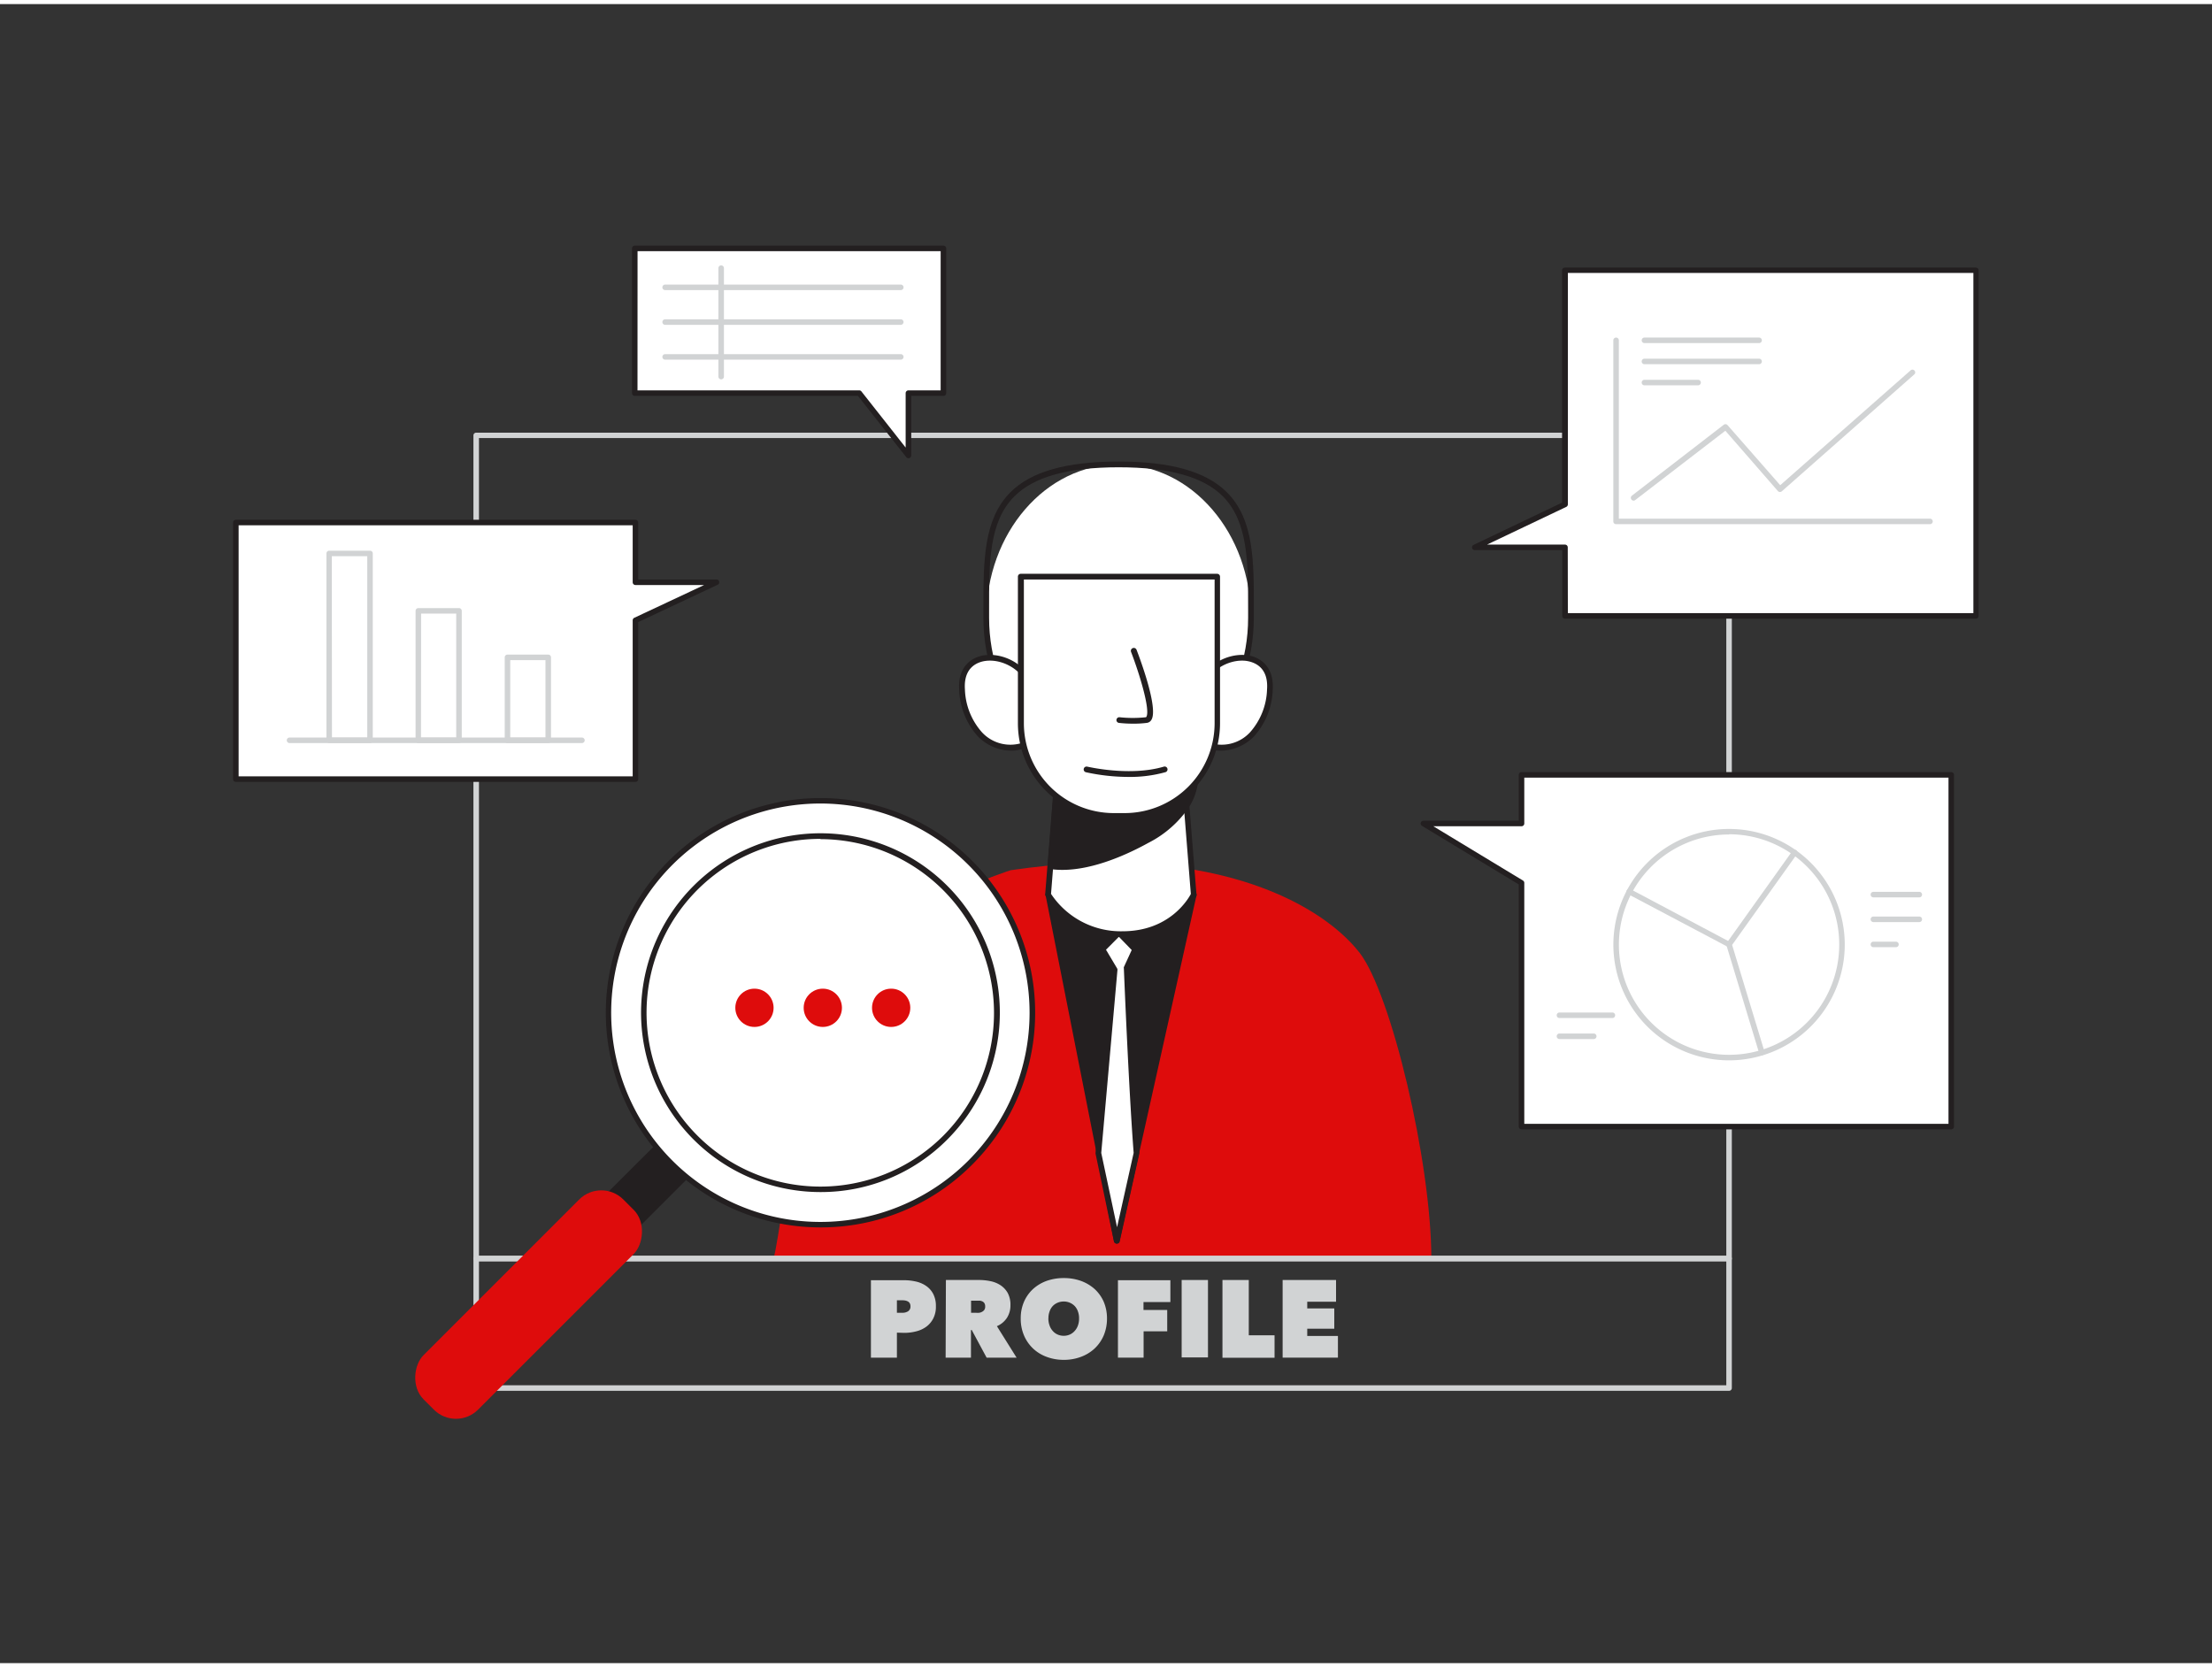 <svg xmlns="http://www.w3.org/2000/svg" viewBox="0 0 400 300" width="406" height="306" class="illustration styles_illustrationTablet__1DWOa"><rect x="0" y="0" width="400" height="300" fill="#333333" stroke="none"/><g id="_95_profile_analysis" data-name="#95_profile_analysis"><ellipse cx="202.28" cy="111.01" rx="23.93" ry="27.77" fill="#fff"></ellipse><path d="M202.28,139.3c-13.48,0-24.45-12.69-24.45-28.29V109.4c0-8.69,0-16.2,4.87-21.11,3.73-3.75,10.14-5.57,19.58-5.57s15.85,1.82,19.59,5.57c4.9,4.91,4.88,12.42,4.86,21.11V111C226.73,126.61,215.76,139.3,202.28,139.3Zm0-55.54c-9.15,0-15.32,1.72-18.85,5.26-4.6,4.6-4.58,11.91-4.57,20.38V111c0,15,10.5,27.26,23.41,27.26S225.7,126,225.7,111V109.4c0-8.47,0-15.78-4.56-20.38C217.61,85.48,211.44,83.76,202.28,83.76Z" fill="#231f20"></path><path d="M258.83,226.84c0-17.39-7.26-48-13-55.33-7.65-9.72-28.49-20-63.05-14.89,0,0-17.95,5.47-28.76,17.32-8.3,9.08-12.57,46.6-14.11,52.9Z" fill="#de0c0c"></path><path d="M186.69,124.49c-1.17-7.31-13.31-9.12-12.71-.5a12.72,12.72,0,0,0,3.24,8.09c2.08,2.12,5.43,3.12,8.14,1.91" fill="#fff"></path><path d="M182.83,135a8.52,8.52,0,0,1-6-2.58,13.29,13.29,0,0,1-3.38-8.42c-.29-4.19,2.26-6,4.74-6.27,3.76-.42,8.27,2.14,9,6.64a.51.51,0,0,1-.43.6.52.52,0,0,1-.59-.43c-.62-3.87-4.65-6.15-7.85-5.78-1.25.14-4.13.93-3.83,5.17a12.24,12.24,0,0,0,3.09,7.76,7,7,0,0,0,7.56,1.8.51.51,0,0,1,.42.94A6.73,6.73,0,0,1,182.83,135Z" fill="#231f20"></path><path d="M216.93,124.49c1.17-7.31,13.31-9.12,12.71-.5a12.72,12.72,0,0,1-3.24,8.09,7.51,7.51,0,0,1-8.14,1.91" fill="#fff"></path><path d="M220.8,135a6.77,6.77,0,0,1-2.75-.57.52.52,0,1,1,.43-.94,7,7,0,0,0,7.56-1.8,12.22,12.22,0,0,0,3.08-7.76c.3-4.24-2.57-5-3.82-5.17-3.22-.37-7.24,1.91-7.86,5.78a.52.52,0,0,1-.59.43.53.53,0,0,1-.43-.6c.72-4.5,5.25-7.06,9-6.64,2.48.29,5,2.08,4.73,6.27a13.27,13.27,0,0,1-3.38,8.42A8.54,8.54,0,0,1,220.8,135Z" fill="#231f20"></path><polygon points="215.87 161.03 189.55 161.03 201.93 223.63 215.87 161.03" fill="#231f20"></polygon><path d="M201.93,224.13h0a.51.51,0,0,1-.48-.4l-12.38-62.61a.48.48,0,0,1,.11-.41.49.49,0,0,1,.38-.18h26.32a.49.49,0,0,1,.39.19.52.52,0,0,1,.1.42l-13.94,62.6A.51.51,0,0,1,201.93,224.13Zm-11.77-62.6L202,221.21l13.29-59.68Z" fill="#231f20"></path><path d="M198.62,207.77l3.31,15.86,3.53-15.86c-.92-12-1.78-33.41-1.78-33.41l1.57-3.41-2.94-3-2.92,3,2.19,3.7Z" fill="#fff"></path><path d="M201.93,224.14h0a.5.5,0,0,1-.5-.41l-3.32-15.86a.76.76,0,0,1,0-.15l3-33-2.11-3.56a.53.53,0,0,1,.08-.62l2.91-3a.54.54,0,0,1,.37-.16h0a.52.52,0,0,1,.37.16l2.94,3a.5.5,0,0,1,.1.57l-1.52,3.3c.07,1.77.9,21.91,1.78,33.27a.76.76,0,0,1,0,.15l-3.54,15.86A.5.5,0,0,1,201.93,224.14Zm-2.79-16.4L202,221.18l3-13.45c-.91-11.87-1.76-33.14-1.77-33.35a.51.51,0,0,1,0-.24l1.42-3.09-2.32-2.39L200,171l2,3.36a.46.46,0,0,1,.07.3Z" fill="#231f20"></path><path d="M215.87,161s-3.28,7.15-12.86,7.15A15.46,15.46,0,0,1,189.54,161l.41-5.11.94-11.88.89-11.1h21.86l.73,9.07.22,2.95Z" fill="#fff"></path><path d="M203,168.69a16.13,16.13,0,0,1-13.92-7.42A.49.49,0,0,1,189,161l2.23-28.1a.52.52,0,0,1,.52-.47h21.86a.51.51,0,0,1,.51.47l2.24,28.1a.58.58,0,0,1,0,.26C216.31,161.31,212.8,168.69,203,168.69Zm-12.94-7.79A15.14,15.14,0,0,0,203,167.66c8.49,0,11.87-5.85,12.34-6.74l-2.19-27.48H192.25Z" fill="#231f20"></path><path d="M216.07,141.16a10.5,10.5,0,0,1-1.48,3.79,19.57,19.57,0,0,1-7.18,6.3c-4.71,2.6-11.75,5.53-17.46,4.66l.94-11.88a54.05,54.05,0,0,0,12.6.08c3.69-.33,7.49-.68,10.88-2.11A17.88,17.88,0,0,0,216.07,141.16Z" fill="#231f20"></path><path d="M192.12,156.56a15.28,15.28,0,0,1-2.25-.16.49.49,0,0,1-.42-.53l.94-11.88a.5.5,0,0,1,.18-.35.54.54,0,0,1,.39-.11,52.39,52.39,0,0,0,12.49.08c3.44-.3,7.35-.64,10.72-2.06.62-.28,1.16-.55,1.65-.82a.49.49,0,0,1,.53,0,.5.5,0,0,1,.21.49,10.93,10.93,0,0,1-1.55,4,19.62,19.62,0,0,1-7.36,6.46C204.18,153.6,197.89,156.56,192.12,156.56Zm-1.64-1.08c5.92.68,13-2.61,16.69-4.67a18.74,18.74,0,0,0,7-6.12,9.88,9.88,0,0,0,1.17-2.59l-.77.36c-3.53,1.49-7.52,1.84-11,2.14a54.26,54.26,0,0,1-12.2,0Z" fill="#231f20"></path><path d="M203.34,146.83h-2a16.76,16.76,0,0,1-16.75-16.76V103.54H220.1v26.53A16.76,16.76,0,0,1,203.34,146.83Z" fill="#fff"></path><path d="M203.34,147.34h-2a17.29,17.29,0,0,1-17.27-17.27V103.54a.51.51,0,0,1,.51-.52H220.1a.52.52,0,0,1,.52.52v26.53A17.3,17.3,0,0,1,203.34,147.34Zm-18.19-43.29v26a16.26,16.26,0,0,0,16.24,16.24h2a16.27,16.27,0,0,0,16.25-16.24v-26Z" fill="#231f20"></path><path d="M204.92,130.12a22.49,22.49,0,0,1-2.58-.14.52.52,0,0,1-.45-.57.52.52,0,0,1,.58-.45,22.34,22.34,0,0,0,4.73,0s.06,0,.1-.08c.73-1.22-1.18-7.6-2.77-11.74a.51.51,0,1,1,1-.37c.67,1.74,3.95,10.55,2.69,12.64a1.1,1.1,0,0,1-.85.57A18.67,18.67,0,0,1,204.92,130.12Z" fill="#231f20"></path><path d="M204.09,139.75a36.34,36.34,0,0,1-7.73-.85.52.52,0,0,1-.38-.63.52.52,0,0,1,.62-.38c.08,0,7.7,1.83,13.86,0a.52.52,0,0,1,.29,1A23.71,23.71,0,0,1,204.09,139.75Z" fill="#231f20"></path><path d="M312.67,227.34H86.11a.5.5,0,0,1-.5-.5V78a.5.5,0,0,1,.5-.5H312.67a.5.5,0,0,1,.5.5V226.84A.5.5,0,0,1,312.67,227.34Zm-226.06-1H312.17V78.47H86.61Z" fill="#d1d3d4"></path><path d="M312.67,250.76H86.11a.5.5,0,0,1-.5-.5V226.84a.5.5,0,0,1,.5-.5H312.67a.5.5,0,0,1,.5.5v23.42A.5.5,0,0,1,312.67,250.76Zm-226.06-1H312.17V227.34H86.61Z" fill="#d1d3d4"></path><rect x="106.2" y="189.63" width="7.43" height="62.41" transform="translate(188.35 -13.04) rotate(45)" fill="#231f20"></rect><path d="M90.47,246a.5.5,0,0,1-.35-.15l-5.25-5.25a.48.48,0,0,1,0-.7L129,195.8a.5.5,0,0,1,.71,0l5.25,5.25a.51.51,0,0,1,0,.7L90.83,245.88A.51.51,0,0,1,90.47,246Zm-4.55-5.75,4.55,4.55L133.9,201.4l-4.55-4.55Z" fill="#231f20"></path><rect x="88.62" y="209.61" width="13.94" height="51.1" rx="5.65" transform="translate(194.28 1.29) rotate(45)" fill="#de0c0c"></rect><circle cx="148.37" cy="182.39" r="38.32" fill="#fff"></circle><path d="M148.37,221.21a38.82,38.82,0,1,1,27.45-11.37l-.35-.36.35.36A38.57,38.57,0,0,1,148.37,221.21Zm0-76.65a37.83,37.83,0,1,0,26.74,64.57h0a37.83,37.83,0,0,0-26.74-64.57Z" fill="#231f20"></path><circle cx="148.37" cy="182.39" r="31.94" fill="#fff"></circle><path d="M148.37,214.82a32.44,32.44,0,1,1,22.93-9.5h0A32.19,32.19,0,0,1,148.37,214.82Zm0-63.87a31.44,31.44,0,1,0,22.23,53.66h0A31.44,31.44,0,0,0,148.37,151ZM171,205h0Z" fill="#231f20"></path><polygon points="275.14 139.38 275.14 148.17 257.4 148.17 275.14 158.91 275.14 202.98 352.85 202.98 352.85 139.38 275.14 139.38" fill="#fff"></polygon><path d="M352.85,203.48H275.14a.5.5,0,0,1-.5-.5V159.19l-17.5-10.59a.5.5,0,0,1-.22-.56.49.49,0,0,1,.48-.37h17.24v-8.29a.5.5,0,0,1,.5-.5h77.71a.5.5,0,0,1,.5.5V203A.5.5,0,0,1,352.85,203.48Zm-77.21-1h76.71v-62.6H275.64v8.29a.5.5,0,0,1-.5.5H259.19l16.2,9.81a.5.5,0,0,1,.25.43Z" fill="#231f20"></path><polygon points="283.02 48.12 283.02 90.46 266.69 98.24 283.02 98.24 283.02 110.63 357.35 110.63 357.35 48.12 283.02 48.12" fill="#fff"></polygon><path d="M357.35,111.13H283a.5.5,0,0,1-.5-.5V98.74H266.69a.5.5,0,0,1-.22-.95l16-7.64v-42a.5.5,0,0,1,.5-.5h74.33a.5.5,0,0,1,.5.5v62.51A.5.5,0,0,1,357.35,111.13Zm-73.83-1h73.33V48.62H283.52V90.46a.51.51,0,0,1-.29.46L268.9,97.74H283a.5.5,0,0,1,.5.5ZM283,90.46h0Z" fill="#231f20"></path><path d="M170.61,44.18H114.79V70.35h40.59l8.9,11.28V70.35h6.33Z" fill="#fff"></path><path d="M164.28,82.13a.51.51,0,0,1-.39-.19l-8.75-11.09H114.79a.5.5,0,0,1-.5-.5V44.18a.5.5,0,0,1,.5-.5h55.82a.5.5,0,0,1,.5.5V70.35a.5.5,0,0,1-.5.5h-5.83V81.63a.5.5,0,0,1-.33.47A.51.51,0,0,1,164.28,82.13Zm-49-12.28h40.09a.51.51,0,0,1,.4.19l8,10.15V70.35a.51.51,0,0,1,.5-.5h5.83V44.68H115.29Z" fill="#231f20"></path><polygon points="129.57 104.55 114.91 104.55 114.91 93.75 42.65 93.75 42.65 140.15 114.91 140.15 114.91 111.44 129.57 104.55" fill="#fff"></polygon><path d="M114.91,140.65H42.65a.5.5,0,0,1-.5-.5V93.75a.5.5,0,0,1,.5-.5h72.26a.5.5,0,0,1,.5.5v10.3h14.16a.49.49,0,0,1,.48.39.49.49,0,0,1-.27.56l-14.37,6.75v28.4A.5.5,0,0,1,114.91,140.65Zm-71.76-1h71.26V111.44a.52.52,0,0,1,.28-.46l12.64-5.93H114.91a.5.5,0,0,1-.5-.5V94.25H43.15Z" fill="#231f20"></path><path d="M162.19,240.24v4.52h-4.7v-14h6a9.79,9.79,0,0,1,2.1.23,5.27,5.27,0,0,1,1.85.78,4,4,0,0,1,1.3,1.44,4.68,4.68,0,0,1,.5,2.27,4.56,4.56,0,0,1-.49,2.22,4.22,4.22,0,0,1-1.28,1.49,5.2,5.2,0,0,1-1.85.83,8.4,8.4,0,0,1-2.13.26Zm0-5.85v2.26h1a1.91,1.91,0,0,0,1-.26,1,1,0,0,0,.45-.91,1.08,1.08,0,0,0-.12-.54.87.87,0,0,0-.33-.33,1.68,1.68,0,0,0-.46-.17,3.05,3.05,0,0,0-.52-.05Z" fill="#d1d3d4"></path><path d="M171.05,230.72h6a10.12,10.12,0,0,1,2.05.21,5.22,5.22,0,0,1,1.83.74,4.07,4.07,0,0,1,1.3,1.4,4.5,4.5,0,0,1,.49,2.22,4.14,4.14,0,0,1-.63,2.27,4.07,4.07,0,0,1-1.82,1.51l3.56,5.69h-5.42l-2.69-5h-.14v5h-4.58Zm4.55,5.93h.92a3.28,3.28,0,0,0,.52,0,1.38,1.38,0,0,0,.53-.17,1.18,1.18,0,0,0,.42-.35,1,1,0,0,0,.16-.61,1.1,1.1,0,0,0-.13-.59.87.87,0,0,0-.36-.33,1.43,1.43,0,0,0-.47-.14l-.47,0H175.6Z" fill="#d1d3d4"></path><path d="M184.58,237.66a7.46,7.46,0,0,1,.59-3,6.84,6.84,0,0,1,1.64-2.31,7.39,7.39,0,0,1,2.46-1.47,9.21,9.21,0,0,1,3.1-.51,9.11,9.11,0,0,1,3.09.51,7.59,7.59,0,0,1,2.48,1.47,6.87,6.87,0,0,1,1.65,2.31,7.63,7.63,0,0,1,.59,3,7.87,7.87,0,0,1-.59,3.08,7.11,7.11,0,0,1-1.65,2.37,7.35,7.35,0,0,1-2.48,1.51,8.65,8.65,0,0,1-3.09.54,8.74,8.74,0,0,1-3.1-.54,7.16,7.16,0,0,1-2.46-1.51,7.09,7.09,0,0,1-1.64-2.37A7.69,7.69,0,0,1,184.58,237.66Zm5,0a3.64,3.64,0,0,0,.21,1.27,2.85,2.85,0,0,0,.58,1,2.46,2.46,0,0,0,.88.65,2.72,2.72,0,0,0,1.11.23,2.67,2.67,0,0,0,1.1-.23,2.55,2.55,0,0,0,.88-.65,2.87,2.87,0,0,0,.59-1,3.64,3.64,0,0,0,.2-1.27,3.45,3.45,0,0,0-.2-1.23,2.73,2.73,0,0,0-.59-1,2.7,2.7,0,0,0-.88-.6,2.67,2.67,0,0,0-1.1-.22,2.72,2.72,0,0,0-1.11.22,2.6,2.6,0,0,0-.88.6,2.71,2.71,0,0,0-.58,1A3.45,3.45,0,0,0,189.59,237.66Z" fill="#d1d3d4"></path><path d="M206.78,236.14h4.29V240H206.8v4.76h-4.64v-14h9.48v3.95h-4.86Z" fill="#d1d3d4"></path><path d="M213.68,230.72h4.76v14h-4.76Z" fill="#d1d3d4"></path><path d="M221.06,230.72h4.76v10h4.66v4.06h-9.42Z" fill="#d1d3d4"></path><path d="M231.94,230.72h9.66v3.93h-5.21v1.21h4.89v3.67h-4.89v1.31h5.55v3.92h-10Z" fill="#d1d3d4"></path><path d="M312.67,191A20.92,20.92,0,1,1,333.59,170,20.94,20.94,0,0,1,312.67,191Zm0-40.84A19.92,19.92,0,1,0,332.59,170,19.93,19.93,0,0,0,312.67,150.12Z" fill="#d1d3d4"></path><path d="M318.6,190.08a.5.5,0,0,1-.48-.35l-5.93-19.55a.5.5,0,0,1,.07-.43l11.86-16.62a.5.5,0,0,1,.7-.12.51.51,0,0,1,.12.7l-11.72,16.42,5.86,19.31a.5.5,0,0,1-.33.62Z" fill="#d1d3d4"></path><path d="M312.67,170.54a.46.46,0,0,1-.23-.06l-18.06-9.55a.51.51,0,0,1-.21-.67.5.5,0,0,1,.68-.21l18,9.55a.49.49,0,0,1,.21.67A.5.5,0,0,1,312.67,170.54Z" fill="#d1d3d4"></path><path d="M66.91,133.63H59.53a.51.51,0,0,1-.5-.5V99.34a.5.5,0,0,1,.5-.5h7.38a.5.5,0,0,1,.5.5v33.79A.51.51,0,0,1,66.91,133.63Zm-6.88-1h6.38V99.84H60Z" fill="#d1d3d4"></path><path d="M83,133.63H75.65a.5.5,0,0,1-.5-.5V109.72a.5.5,0,0,1,.5-.5H83a.5.5,0,0,1,.5.5v23.41A.5.5,0,0,1,83,133.63Zm-6.87-1h6.37V110.22H76.15Z" fill="#d1d3d4"></path><path d="M99.14,133.63H91.77a.5.5,0,0,1-.5-.5v-15a.5.5,0,0,1,.5-.5h7.37a.5.5,0,0,1,.5.5v15A.5.5,0,0,1,99.14,133.63Zm-6.87-1h6.37v-14H92.27Z" fill="#d1d3d4"></path><path d="M105.23,133.63H52.36a.5.5,0,0,1-.5-.5.5.5,0,0,1,.5-.5h52.87a.5.5,0,0,1,.5.5A.5.5,0,0,1,105.23,133.63Z" fill="#d1d3d4"></path><path d="M347.07,161.53h-8.3a.5.5,0,0,1-.5-.5.5.5,0,0,1,.5-.5h8.3a.5.5,0,0,1,.5.5A.5.5,0,0,1,347.07,161.53Z" fill="#d1d3d4"></path><path d="M347.07,166h-8.3a.5.5,0,0,1-.5-.5.5.5,0,0,1,.5-.5h8.3a.5.5,0,0,1,.5.5A.5.5,0,0,1,347.07,166Z" fill="#d1d3d4"></path><path d="M342.85,170.54h-4.08a.5.5,0,0,1-.5-.5.5.5,0,0,1,.5-.5h4.08a.5.5,0,0,1,.5.5A.5.5,0,0,1,342.85,170.54Z" fill="#d1d3d4"></path><path d="M291.6,183.35H282a.5.5,0,0,1,0-1h9.57a.5.5,0,0,1,0,1Z" fill="#d1d3d4"></path><path d="M288.23,187.15H282a.5.5,0,0,1,0-1h6.2a.5.5,0,0,1,0,1Z" fill="#d1d3d4"></path><path d="M295.41,89.79a.51.51,0,0,1-.4-.2.5.5,0,0,1,.09-.7l16.61-12.82a.51.51,0,0,1,.69.07L321.92,87l23.56-20.75a.49.49,0,0,1,.7,0,.48.48,0,0,1,0,.7L322.21,88.1a.56.56,0,0,1-.37.13.51.51,0,0,1-.34-.17L312,77.15,295.71,89.68A.48.48,0,0,1,295.41,89.79Z" fill="#d1d3d4"></path><path d="M349,94.05H292.24a.5.5,0,0,1-.5-.5V60.8a.5.5,0,0,1,.5-.5.5.5,0,0,1,.5.5V93.05H349a.5.5,0,0,1,.5.5A.5.5,0,0,1,349,94.05Z" fill="#d1d3d4"></path><path d="M318.1,61.3H297.37a.5.5,0,0,1-.5-.5.5.5,0,0,1,.5-.5H318.1a.5.5,0,0,1,.5.5A.5.5,0,0,1,318.1,61.3Z" fill="#d1d3d4"></path><path d="M318.1,65.12H297.37a.5.5,0,0,1-.5-.5.5.5,0,0,1,.5-.5H318.1a.5.5,0,0,1,.5.5A.5.5,0,0,1,318.1,65.12Z" fill="#d1d3d4"></path><path d="M307.07,68.94h-9.7a.5.5,0,0,1-.5-.5.5.5,0,0,1,.5-.5h9.7a.5.5,0,0,1,.5.5A.51.51,0,0,1,307.07,68.94Z" fill="#d1d3d4"></path><path d="M130.41,67.86a.5.5,0,0,1-.5-.5V47.75a.5.5,0,0,1,.5-.5.5.5,0,0,1,.5.5V67.36A.5.5,0,0,1,130.41,67.86Z" fill="#d1d3d4"></path><path d="M162.89,51.72H120.28a.5.5,0,0,1,0-1h42.61a.5.5,0,0,1,0,1Z" fill="#d1d3d4"></path><path d="M162.89,58H120.28a.5.5,0,0,1-.5-.5.5.5,0,0,1,.5-.5h42.61a.5.5,0,0,1,.5.5A.51.51,0,0,1,162.89,58Z" fill="#d1d3d4"></path><path d="M162.89,64.3H120.28a.5.5,0,0,1-.5-.5.5.5,0,0,1,.5-.5h42.61a.5.5,0,0,1,.5.5A.51.51,0,0,1,162.89,64.3Z" fill="#d1d3d4"></path><circle cx="136.43" cy="181.5" r="3.46" fill="#de0c0c"></circle><circle cx="148.79" cy="181.5" r="3.46" fill="#de0c0c"></circle><circle cx="161.15" cy="181.5" r="3.46" fill="#de0c0c"></circle></g></svg>